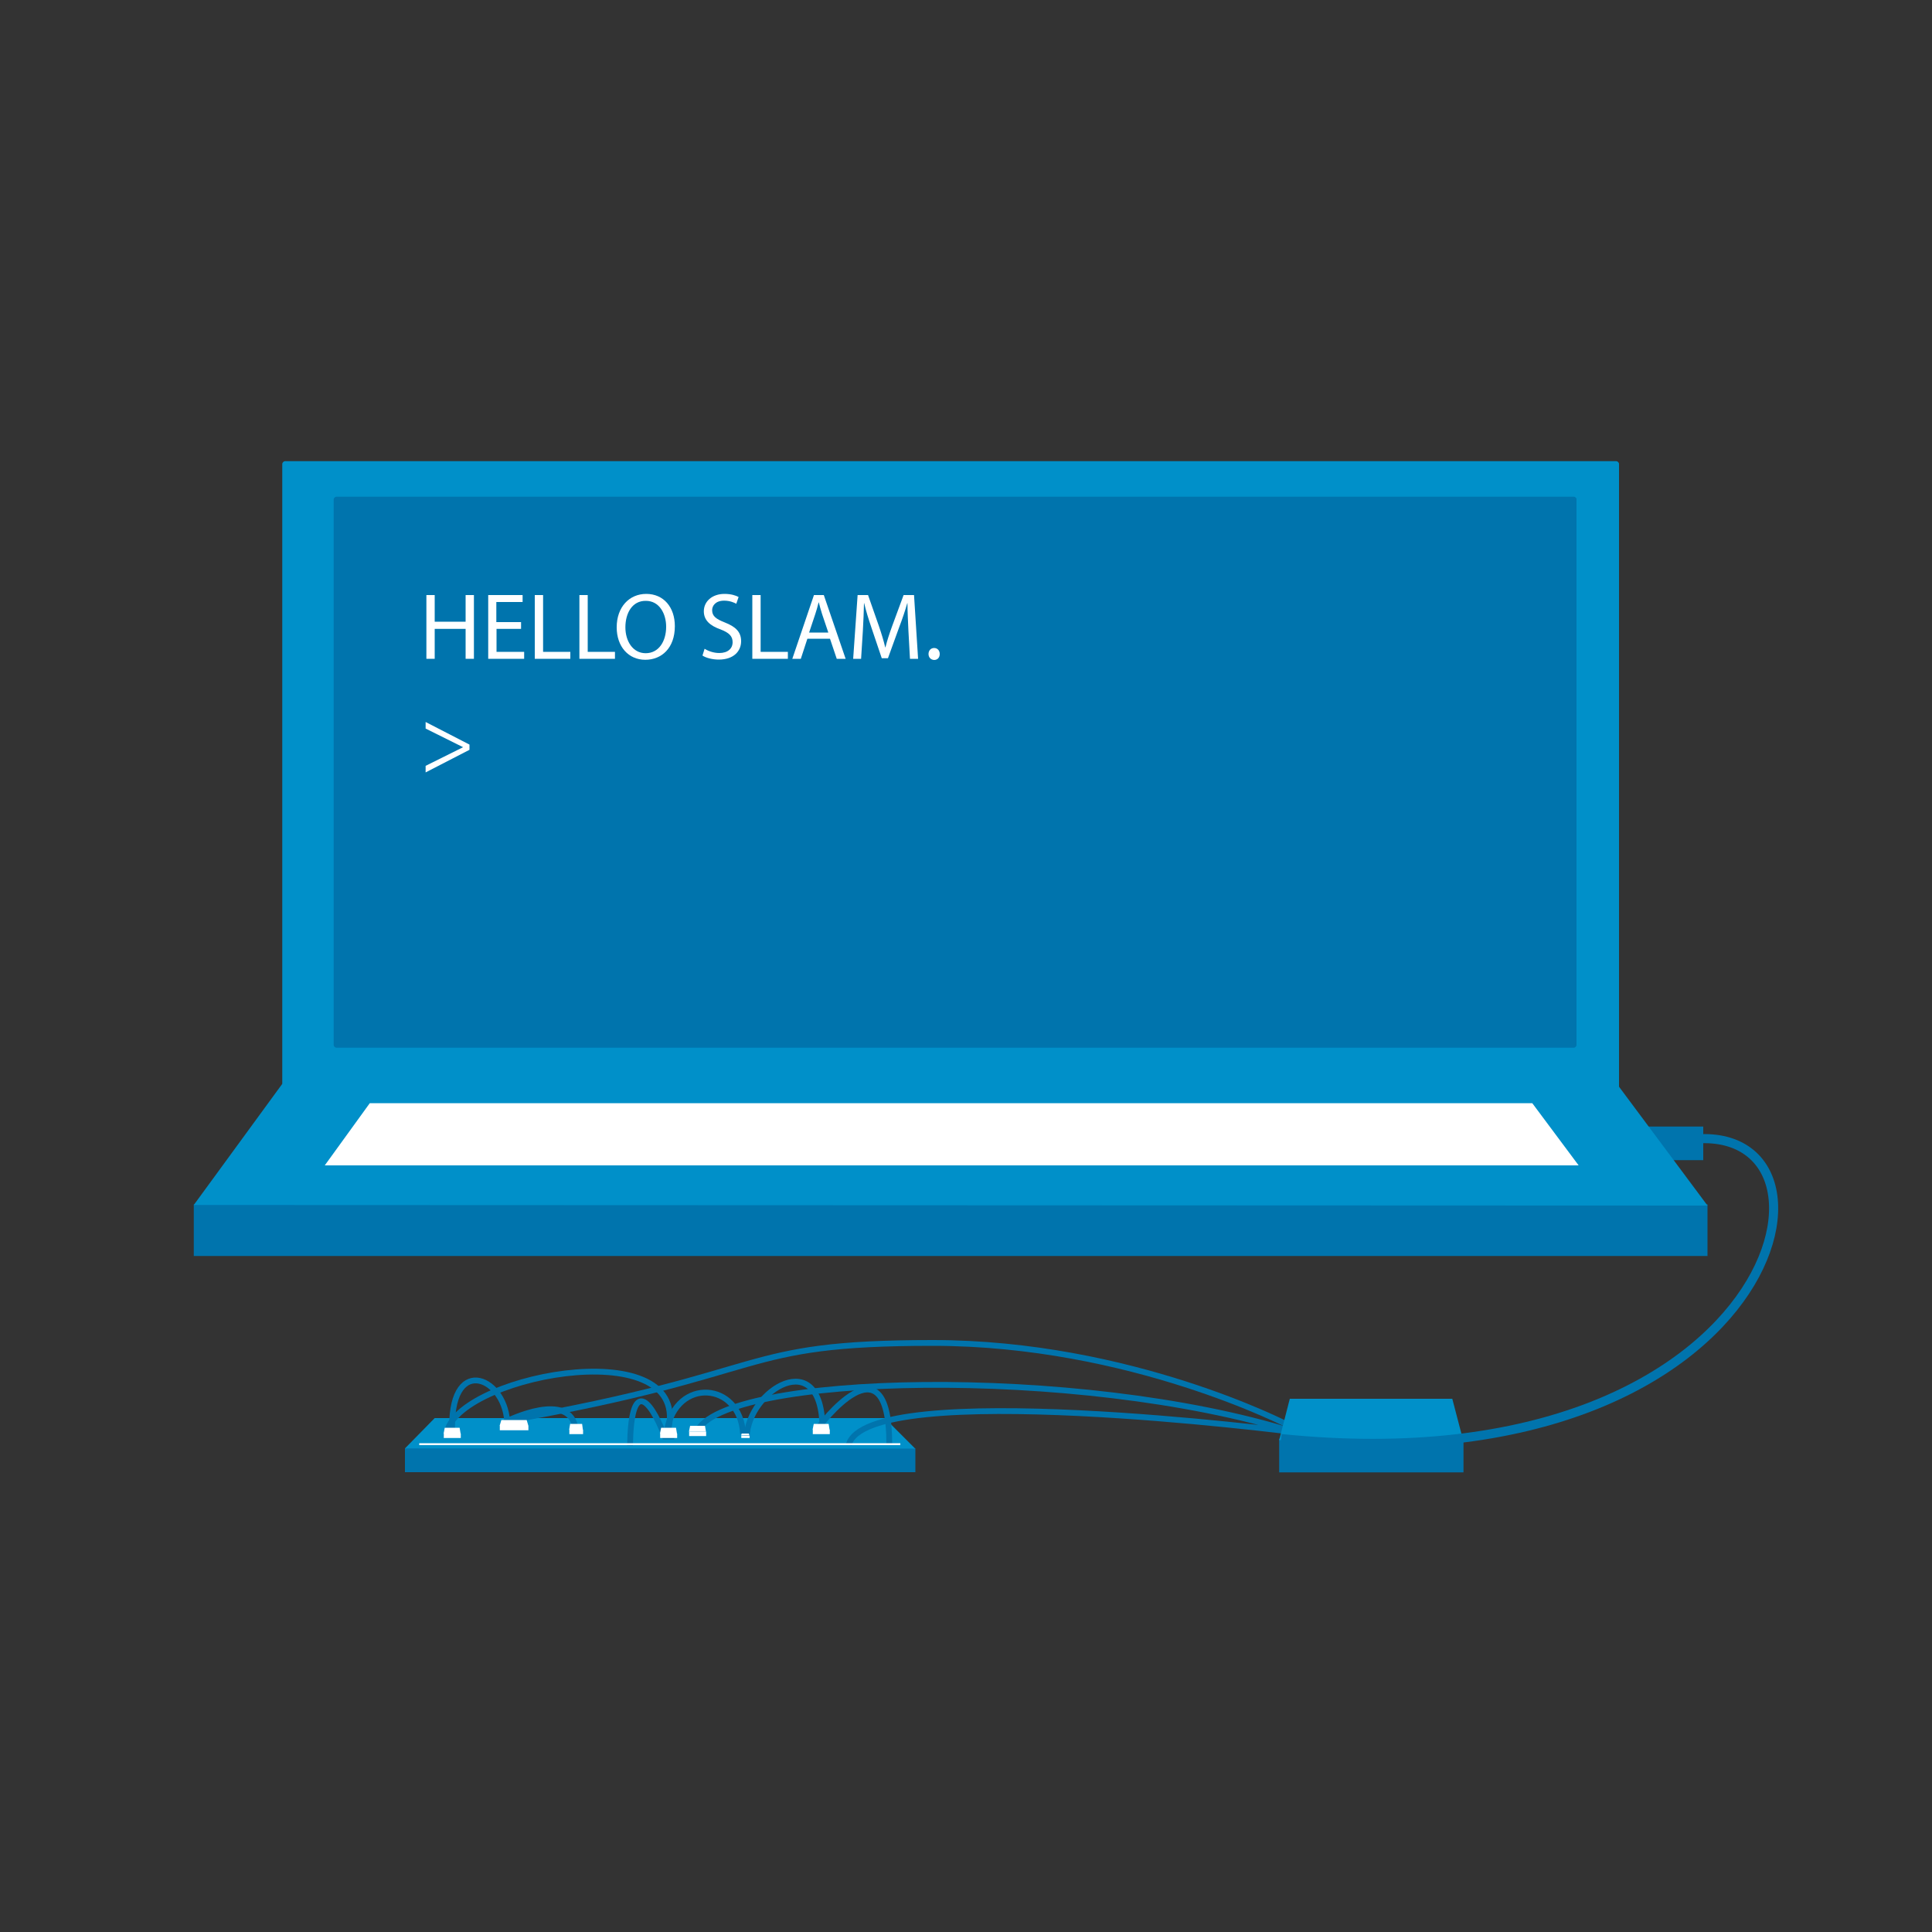 <?xml version="1.0" encoding="utf-8"?>
<!-- Generator: Adobe Illustrator 18.0.0, SVG Export Plug-In . SVG Version: 6.00 Build 0)  -->
<!DOCTYPE svg PUBLIC "-//W3C//DTD SVG 1.1//EN" "http://www.w3.org/Graphics/SVG/1.1/DTD/svg11.dtd">
<svg version="1.1" id="Layer_1" xmlns="http://www.w3.org/2000/svg" xmlns:xlink="http://www.w3.org/1999/xlink" x="0px" y="0px"
	 viewBox="0 0 1000 1000" enable-background="new 0 0 1000 1000" xml:space="preserve">
<rect x="0" y="0" width="1000" height="1000" fill="#333333" stroke="none"/>
<g>
	<g id="Breadboard_1_">
		<rect x="209.6" y="749.6" fill="#0074AD" width="264.2" height="12.4"/>
		<polygon fill="#0090C9" points="209.6,749.7 225,734 457.9,734 473.7,749.8 		"/>
		<path fill="none" stroke="#0074AD" stroke-width="3" stroke-miterlimit="10" d="M231,743.6c0.5-30.6,125.5-55.2,115.1-4.4"/>
		<path fill="none" stroke="#0074AD" stroke-width="3" stroke-miterlimit="10" d="M326.1,748.2c0.5-32.8,9.4-26.7,18-4.7h4.9"/>
		<path fill="none" stroke="#0074AD" stroke-width="3" stroke-miterlimit="10" d="M384.6,742.1c-1.5-26.9-34.5-29.3-39.4-1.7"/>
		<path fill="none" stroke="#0074AD" stroke-width="3" stroke-miterlimit="10" d="M386.5,743.8c0.7-24.2,39.2-48.1,39.2-4.2"/>
		<path fill="none" stroke="#0074AD" stroke-width="3" stroke-miterlimit="10" d="M460.3,747.5c0-58.2-36.7-8.6-36.7-8.6"/>
		<path fill="none" stroke="#0074AD" stroke-width="3" stroke-miterlimit="10" d="M234.1,742.1c-2-41.2,26.7-30.1,28.4-6.6
			c0,0,32.8-16.3,35.5,4.4"/>
		<path fill="none" stroke="#0074AD" stroke-width="3" stroke-miterlimit="10" d="M412.9,713.5"/>
		<path fill="none" stroke="#0074AD" stroke-width="3" stroke-miterlimit="10" d="M262.5,735.4c139.5-24.5,117.8-40.3,220.3-40.3
			s184.3,42.7,184.3,42.7"/>
		<path fill="none" stroke="#0074AD" stroke-width="3" stroke-miterlimit="10" d="M360.6,741.2c13.1-30.2,197.9-34.8,309,0
			c0,0-220.5-28.3-230.3,6.6"/>
		<line fill="none" stroke="#FFFFFF" stroke-width="5.518" stroke-miterlimit="10" x1="326.1" y1="742.1" x2="326.1" y2="742.1"/>
		<path fill="none" stroke="#FFFFFF" stroke-width="3.945" stroke-miterlimit="10" d="M246.5,747.3"/>
		<rect x="847.4" y="583.1" fill="#0074AD" width="34.2" height="17.4"/>
		<rect x="662.1" y="744.7" fill="#0074AD" width="95.4" height="17.4"/>
		<polygon fill="#0090C9" points="662.1,745.4 667.6,724 751.7,724 757.4,745.8 		"/>
		<path fill="none" stroke="#0074AD" stroke-width="4.714" stroke-miterlimit="10" d="M663.1,744.6
			c268.5,27.4,305-179.9,201.5-152.8"/>
		<line fill="none" stroke="#FFFFFF" stroke-miterlimit="10" x1="217" y1="747.5" x2="466" y2="747.5"/>
		<g>
			<rect x="356.7" y="741" fill="#FFFFFF" width="8.8" height="2.3"/>
			<polygon fill="#FFFFFF" points="356.6,741 357.2,738 364.9,738 365.4,741 			"/>
		</g>
		<g>
			<rect x="383.7" y="743.2" fill="#FFFFFF" width="4.3" height="1.1"/>
			<polygon fill="#FFFFFF" points="383.6,743 383.9,742 387.6,742 387.9,743 			"/>
		</g>
		<g>
			<rect x="229.7" y="742" fill="#FFFFFF" width="8.8" height="2.3"/>
			<polygon fill="#FFFFFF" points="229.6,742 230.2,739 237.9,739 238.4,742 			"/>
		</g>
		<g>
			<rect x="258.7" y="738" fill="#FFFFFF" width="14.8" height="2.3"/>
			<polygon fill="#FFFFFF" points="258.6,738 259.5,735 272.6,735 273.5,738 			"/>
		</g>
		<g>
			<rect x="294.7" y="740" fill="#FFFFFF" width="7.1" height="2.3"/>
			<polygon fill="#FFFFFF" points="294.6,740 295.1,737 301.3,737 301.7,740 			"/>
		</g>
		<g>
			<rect x="420.7" y="740" fill="#FFFFFF" width="8.8" height="2.3"/>
			<polygon fill="#FFFFFF" points="420.6,740 421.2,737 428.9,737 429.4,740 			"/>
		</g>
		<g>
			<rect x="341.7" y="742" fill="#FFFFFF" width="8.8" height="2.3"/>
			<polygon fill="#FFFFFF" points="341.6,742 342.2,739 349.9,739 350.4,742 			"/>
		</g>
	</g>
	<g id="Laptop_3_">
		<rect x="100.3" y="623.4" fill="#0074AD" width="783.5" height="26.7"/>
		<polygon fill="#0090C9" points="100.3,623.7 146.1,561 836.9,561 883.8,624 		"/>
		<path fill="#0090C9" d="M836.5,238.7H147.6c-0.8,0-1.5,0.7-1.5,1.5v323c0,0.8,0.7,1.5,1.5,1.5h688.9c0.8,0,1.5-0.7,1.5-1.5v-323
			C838,239.4,837.3,238.7,836.5,238.7z"/>
		<path fill="#0074AD" d="M814.5,257.1H174.2c-0.8,0-1.5,0.7-1.5,1.5v282.2c0,0.8,0.7,1.5,1.5,1.5h640.3c0.8,0,1.5-0.7,1.5-1.5
			V258.6C816.1,257.8,815.4,257.1,814.5,257.1z"/>
		<polygon fill="#FFFFFF" points="817.1,603.2 793.1,571 544.1,571 440.4,571 191.4,571 168.1,603.2 568.1,603.2 568,603.2 		"/>
	</g>
	<g>
		<path fill="#FFFFFF" d="M225,308v13.8h16V308h4.3v33H241v-15.5h-16V341h-4.3v-33H225z"/>
		<path fill="#FFFFFF" d="M269.8,325.5h-12.8v11.9h14.3v3.6h-18.6v-33h17.8v3.6h-13.6V322h12.8V325.5z"/>
		<path fill="#FFFFFF" d="M276.8,308h4.3v29.4h14.1v3.6h-18.4V308z"/>
		<path fill="#FFFFFF" d="M299.9,308h4.3v29.4h14.1v3.6h-18.4V308z"/>
		<path fill="#FFFFFF" d="M349.3,324.1c0,11.4-6.9,17.4-15.3,17.4c-8.7,0-14.8-6.8-14.8-16.8c0-10.5,6.5-17.3,15.3-17.3
			C343.5,307.4,349.3,314.3,349.3,324.1z M323.7,324.7c0,7.1,3.8,13.4,10.5,13.4c6.8,0,10.6-6.2,10.6-13.7c0-6.6-3.4-13.4-10.5-13.4
			C327.2,310.9,323.7,317.4,323.7,324.7z"/>
		<path fill="#FFFFFF" d="M364.7,335.8c1.9,1.2,4.7,2.2,7.6,2.2c4.4,0,6.9-2.3,6.9-5.6c0-3.1-1.8-4.9-6.2-6.6
			c-5.4-1.9-8.7-4.7-8.7-9.4c0-5.1,4.3-9,10.7-9c3.4,0,5.8,0.8,7.3,1.6l-1.2,3.5c-1.1-0.6-3.3-1.6-6.3-1.6c-4.5,0-6.2,2.7-6.2,4.9
			c0,3.1,2,4.6,6.6,6.4c5.6,2.2,8.4,4.9,8.4,9.7c0,5.1-3.8,9.5-11.6,9.5c-3.2,0-6.7-0.9-8.4-2.1L364.7,335.8z"/>
		<path fill="#FFFFFF" d="M389.4,308h4.3v29.4h14.1v3.6h-18.4V308z"/>
		<path fill="#FFFFFF" d="M417.9,330.6l-3.4,10.4h-4.4l11.2-33h5.1l11.3,33h-4.6l-3.5-10.4H417.9z M428.7,327.3l-3.2-9.5
			c-0.7-2.2-1.2-4.1-1.7-6h-0.1c-0.5,2-1,4-1.7,6l-3.2,9.6H428.7z"/>
		<path fill="#FFFFFF" d="M470.2,326.5c-0.2-4.6-0.5-10.1-0.5-14.3h-0.1c-1.1,3.9-2.5,8-4.2,12.5l-5.8,16h-3.2l-5.3-15.7
			c-1.6-4.7-2.9-8.9-3.8-12.8h-0.1c-0.1,4.1-0.3,9.7-0.6,14.6l-0.9,14.2h-4.1l2.3-33h5.4l5.6,16c1.4,4.1,2.5,7.7,3.3,11.1h0.1
			c0.8-3.3,2-7,3.5-11.1l5.9-16h5.4l2.1,33H471L470.2,326.5z"/>
		<path fill="#FFFFFF" d="M480.6,338.5c0-1.8,1.2-3.1,2.9-3.1s2.9,1.3,2.9,3.1c0,1.8-1.1,3.1-2.9,3.1
			C481.7,341.5,480.6,340.2,480.6,338.5z"/>
		<path fill="#FFFFFF" d="M243,388.1l-22.7,11.7v-3.4l19.3-9.6v-0.1l-19.3-9.6v-3.4l22.7,11.7V388.1z"/>
	</g>
</g>
</svg>
